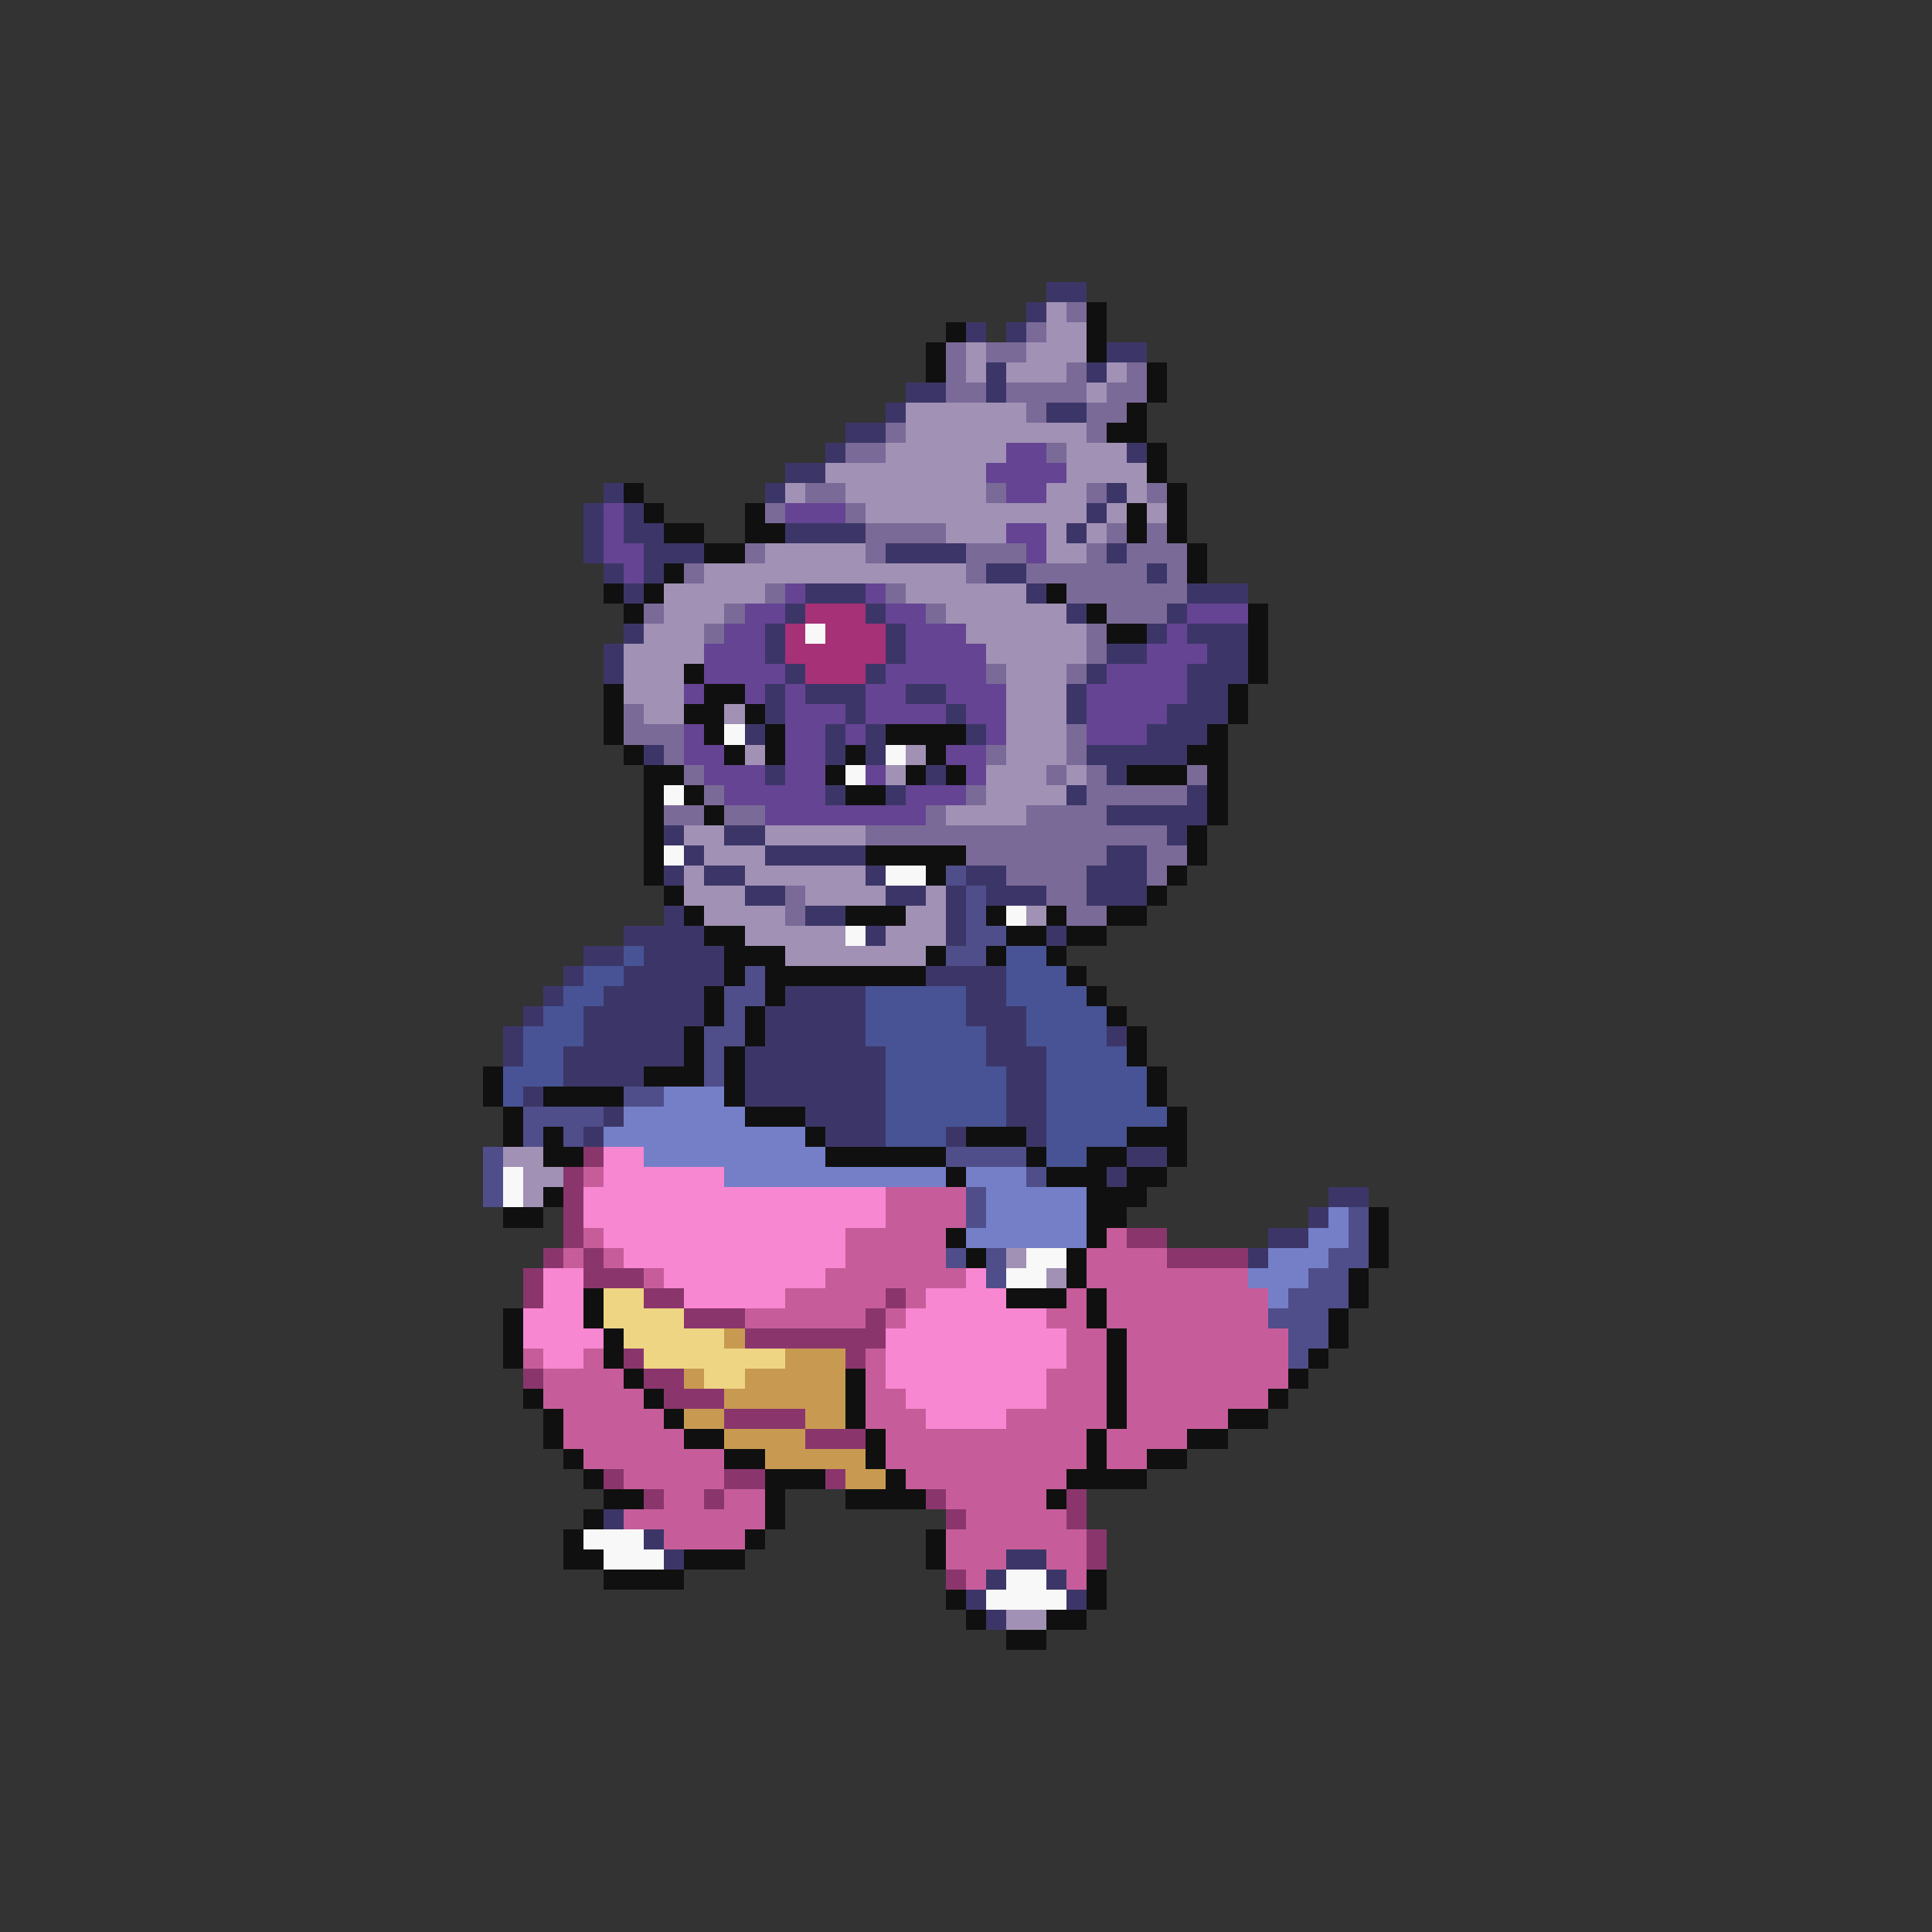 <svg xmlns="http://www.w3.org/2000/svg" viewBox="0 -0.5 96 96" shape-rendering="crispEdges">
<rect x="0" y="-0.5" width="96" height="96" fill="#333333" stroke="none"/>
<path stroke="#3c3668" d="M52 14h2M51 15h1M48 16h1M50 16h1M55 17h2M49 18h1M54 18h1M45 19h2M49 19h1M44 20h1M52 20h2M42 21h2M41 22h1M56 22h1M39 23h2M30 24h1M38 24h1M55 24h1M29 25h1M31 25h1M54 25h1M29 26h1M31 26h2M39 26h4M53 26h1M29 27h1M32 27h3M44 27h4M55 27h1M30 28h1M32 28h1M49 28h2M57 28h1M31 29h1M40 29h3M51 29h1M59 29h3M39 30h1M43 30h1M53 30h1M58 30h1M31 31h1M38 31h1M44 31h1M57 31h1M59 31h3M30 32h1M38 32h1M44 32h1M55 32h2M60 32h2M30 33h1M39 33h1M43 33h1M54 33h1M59 33h3M38 34h1M40 34h3M45 34h2M53 34h1M59 34h2M38 35h1M42 35h1M47 35h1M53 35h1M58 35h3M37 36h1M41 36h1M43 36h1M48 36h1M57 36h3M32 37h1M41 37h1M43 37h1M54 37h5M38 38h1M46 38h1M55 38h1M41 39h1M44 39h1M53 39h1M59 39h1M55 40h5M33 41h1M36 41h2M58 41h1M34 42h1M38 42h5M55 42h2M33 43h1M35 43h2M43 43h1M48 43h2M54 43h3M37 44h2M44 44h2M47 44h1M49 44h3M54 44h3M33 45h1M40 45h2M47 45h1M31 46h4M43 46h1M47 46h1M52 46h1M29 47h2M32 47h4M28 48h1M31 48h5M46 48h4M27 49h1M30 49h5M39 49h4M48 49h2M26 50h1M29 50h6M38 50h5M48 50h3M25 51h1M29 51h5M38 51h5M49 51h2M55 51h1M25 52h1M28 52h6M37 52h7M49 52h3M28 53h4M37 53h7M50 53h2M26 54h1M37 54h7M50 54h2M30 55h1M40 55h4M50 55h2M29 56h1M41 56h3M47 56h1M51 56h1M56 57h2M55 58h1M66 59h2M65 60h1M63 61h2M62 62h1M30 75h1M32 76h1M33 77h1M50 77h2M49 78h1M52 78h1M48 79h1M53 79h1M49 80h1" />
<path stroke="#a191b5" d="M52 15h1M52 16h2M48 17h1M51 17h3M48 18h1M50 18h3M55 18h1M54 19h1M45 20h6M45 21h9M44 22h6M53 22h3M41 23h8M53 23h4M39 24h1M42 24h7M52 24h2M56 24h1M43 25h11M55 25h1M57 25h1M47 26h3M52 26h1M54 26h1M38 27h5M52 27h2M35 28h13M33 29h5M45 29h6M33 30h3M47 30h6M32 31h3M48 31h6M31 32h4M49 32h5M31 33h3M50 33h3M31 34h3M50 34h3M32 35h2M36 35h1M50 35h3M50 36h3M37 37h1M45 37h1M50 37h3M44 38h1M49 38h3M53 38h1M49 39h4M47 40h4M34 41h2M38 41h5M35 42h3M34 43h1M37 43h6M34 44h3M40 44h4M46 44h1M35 45h4M45 45h2M51 45h1M37 46h5M44 46h3M39 47h7M25 57h2M26 58h2M26 59h1M50 62h1M52 63h1M50 80h2" />
<path stroke="#7a6a98" d="M53 15h1M51 16h1M47 17h1M49 17h2M47 18h1M53 18h1M56 18h1M47 19h2M50 19h4M55 19h2M51 20h1M54 20h2M44 21h1M54 21h1M42 22h2M52 22h1M40 24h2M49 24h1M54 24h1M57 24h1M38 25h1M42 25h1M43 26h4M55 26h1M57 26h1M37 27h1M43 27h1M48 27h3M54 27h1M56 27h3M34 28h1M48 28h1M51 28h6M58 28h1M38 29h1M44 29h1M53 29h6M32 30h1M36 30h1M46 30h1M55 30h3M35 31h1M54 31h1M54 32h1M49 33h1M53 33h1M31 35h1M31 36h3M53 36h1M33 37h1M49 37h1M53 37h1M34 38h1M52 38h1M54 38h1M59 38h1M35 39h1M48 39h1M54 39h5M33 40h2M36 40h2M46 40h1M51 40h4M43 41h15M48 42h7M57 42h2M50 43h4M57 43h1M39 44h1M52 44h2M39 45h1M53 45h2" />
<path stroke="#101010" d="M54 15h1M47 16h1M54 16h1M46 17h1M54 17h1M46 18h1M57 18h1M57 19h1M56 20h1M55 21h2M57 22h1M57 23h1M31 24h1M58 24h1M32 25h1M37 25h1M56 25h1M58 25h1M33 26h2M37 26h2M56 26h1M58 26h1M35 27h2M59 27h1M33 28h1M59 28h1M30 29h1M32 29h1M52 29h1M31 30h1M54 30h1M62 30h1M55 31h2M62 31h1M62 32h1M34 33h1M62 33h1M30 34h1M35 34h2M61 34h1M30 35h1M34 35h2M37 35h1M61 35h1M30 36h1M35 36h1M38 36h1M44 36h4M60 36h1M31 37h1M36 37h1M38 37h1M42 37h1M46 37h1M59 37h2M32 38h2M41 38h1M45 38h1M47 38h1M56 38h3M60 38h1M32 39h1M34 39h1M42 39h2M60 39h1M32 40h1M35 40h1M60 40h1M32 41h1M59 41h1M32 42h1M43 42h5M59 42h1M32 43h1M46 43h1M58 43h1M33 44h1M57 44h1M34 45h1M42 45h3M49 45h1M52 45h1M55 45h2M35 46h2M50 46h2M53 46h2M36 47h3M46 47h1M49 47h1M52 47h1M36 48h1M38 48h8M53 48h1M35 49h1M38 49h1M54 49h1M35 50h1M37 50h1M55 50h1M34 51h1M37 51h1M56 51h1M34 52h1M36 52h1M56 52h1M24 53h1M32 53h3M36 53h1M57 53h1M24 54h1M27 54h4M36 54h1M57 54h1M25 55h1M37 55h3M58 55h1M25 56h1M27 56h1M40 56h1M48 56h3M56 56h3M27 57h2M41 57h6M51 57h1M54 57h2M58 57h1M47 58h1M52 58h3M56 58h2M27 59h1M54 59h3M25 60h2M54 60h2M68 60h1M47 61h1M54 61h1M68 61h1M48 62h1M53 62h1M68 62h1M53 63h1M67 63h1M29 64h1M50 64h3M54 64h1M67 64h1M25 65h1M29 65h1M54 65h1M66 65h1M25 66h1M30 66h1M55 66h1M66 66h1M25 67h1M30 67h1M55 67h1M65 67h1M31 68h1M42 68h1M55 68h1M64 68h1M26 69h1M32 69h1M42 69h1M55 69h1M63 69h1M27 70h1M33 70h1M42 70h1M55 70h1M61 70h2M27 71h1M34 71h2M43 71h1M54 71h1M59 71h2M28 72h1M36 72h2M43 72h1M54 72h1M57 72h2M29 73h1M38 73h3M44 73h1M53 73h4M30 74h2M38 74h1M42 74h4M52 74h1M29 75h1M38 75h1M28 76h1M37 76h1M46 76h1M28 77h2M34 77h3M46 77h1M30 78h4M54 78h1M47 79h1M54 79h1M48 80h1M52 80h2M50 81h2" />
<path stroke="#654493" d="M50 22h2M49 23h4M50 24h2M30 25h1M39 25h3M30 26h1M50 26h2M30 27h2M51 27h1M31 28h1M39 29h1M43 29h1M37 30h2M44 30h2M59 30h3M36 31h2M45 31h3M58 31h1M35 32h3M45 32h4M57 32h3M35 33h4M44 33h5M55 33h4M34 34h1M37 34h1M39 34h1M43 34h2M47 34h3M54 34h5M39 35h3M43 35h4M48 35h2M54 35h4M34 36h1M39 36h2M42 36h1M49 36h1M54 36h3M34 37h2M39 37h2M47 37h2M35 38h3M39 38h2M43 38h1M48 38h1M36 39h5M45 39h3M38 40h8" />
<path stroke="#a73176" d="M40 30h3M39 31h1M41 31h3M39 32h5M40 33h3" />
<path stroke="#f8f8f8" d="M40 31h1M36 36h1M44 37h1M42 38h1M33 39h1M33 42h1M44 43h2M50 45h1M42 46h1M25 58h1M25 59h1M51 62h2M50 63h2M29 76h3M30 77h3M50 78h2M49 79h4" />
<path stroke="#4f4e8a" d="M47 43h1M48 44h1M48 45h1M48 46h2M47 47h2M37 48h1M36 49h2M36 50h1M35 51h2M35 52h1M35 53h1M31 54h2M26 55h4M26 56h1M28 56h1M24 57h1M47 57h4M24 58h1M51 58h1M24 59h1M48 59h1M48 60h1M67 60h1M67 61h1M47 62h1M49 62h1M66 62h2M49 63h1M65 63h2M64 64h3M63 65h3M64 66h2M64 67h1" />
<path stroke="#475394" d="M31 47h1M50 47h2M29 48h2M50 48h3M28 49h2M43 49h5M50 49h4M27 50h2M43 50h5M51 50h4M26 51h3M43 51h6M51 51h4M26 52h2M44 52h5M52 52h4M25 53h3M44 53h6M52 53h5M25 54h1M44 54h6M52 54h5M44 55h6M52 55h6M44 56h3M52 56h4M52 57h2" />
<path stroke="#747fc8" d="M33 54h3M31 55h6M30 56h10M32 57h9M36 58h11M48 58h3M49 59h5M49 60h5M66 60h1M48 61h6M65 61h2M63 62h3M62 63h3M63 64h1" />
<path stroke="#8a366d" d="M29 57h1M28 58h1M28 59h1M28 60h1M28 61h1M56 61h2M27 62h1M29 62h1M58 62h4M26 63h1M29 63h3M26 64h1M32 64h2M44 64h1M34 65h3M43 65h1M37 66h7M31 67h1M42 67h1M26 68h1M32 68h2M33 69h3M36 70h4M40 71h3M30 73h1M36 73h2M41 73h1M32 74h1M35 74h1M46 74h1M53 74h1M47 75h1M53 75h1M54 76h1M54 77h1M47 78h1" />
<path stroke="#f887d1" d="M30 57h2M30 58h6M29 59h15M29 60h15M30 61h12M31 62h11M27 63h2M33 63h8M48 63h1M27 64h2M34 64h5M46 64h4M26 65h3M45 65h7M26 66h4M44 66h9M27 67h2M44 67h9M44 68h8M45 69h7M46 70h4" />
<path stroke="#c65d9a" d="M29 58h1M44 59h4M44 60h4M29 61h1M42 61h5M55 61h1M28 62h1M30 62h1M42 62h5M54 62h4M32 63h1M41 63h7M54 63h8M39 64h5M45 64h1M53 64h1M55 64h8M37 65h6M44 65h1M52 65h2M55 65h8M53 66h2M56 66h8M26 67h1M29 67h1M43 67h1M53 67h2M56 67h8M27 68h4M43 68h1M52 68h3M56 68h8M27 69h5M43 69h2M52 69h3M56 69h7M28 70h5M43 70h3M50 70h5M56 70h5M28 71h6M44 71h10M55 71h4M29 72h7M44 72h10M55 72h2M31 73h5M45 73h8M33 74h2M36 74h2M47 74h5M31 75h7M48 75h5M33 76h4M47 76h7M47 77h3M52 77h2M48 78h1M53 78h1" />
<path stroke="#eed583" d="M30 64h2M30 65h4M31 66h5M32 67h7M35 68h2" />
<path stroke="#c89a51" d="M36 66h1M39 67h3M34 68h1M37 68h5M36 69h6M34 70h2M40 70h2M36 71h4M38 72h5M42 73h2" />
</svg>